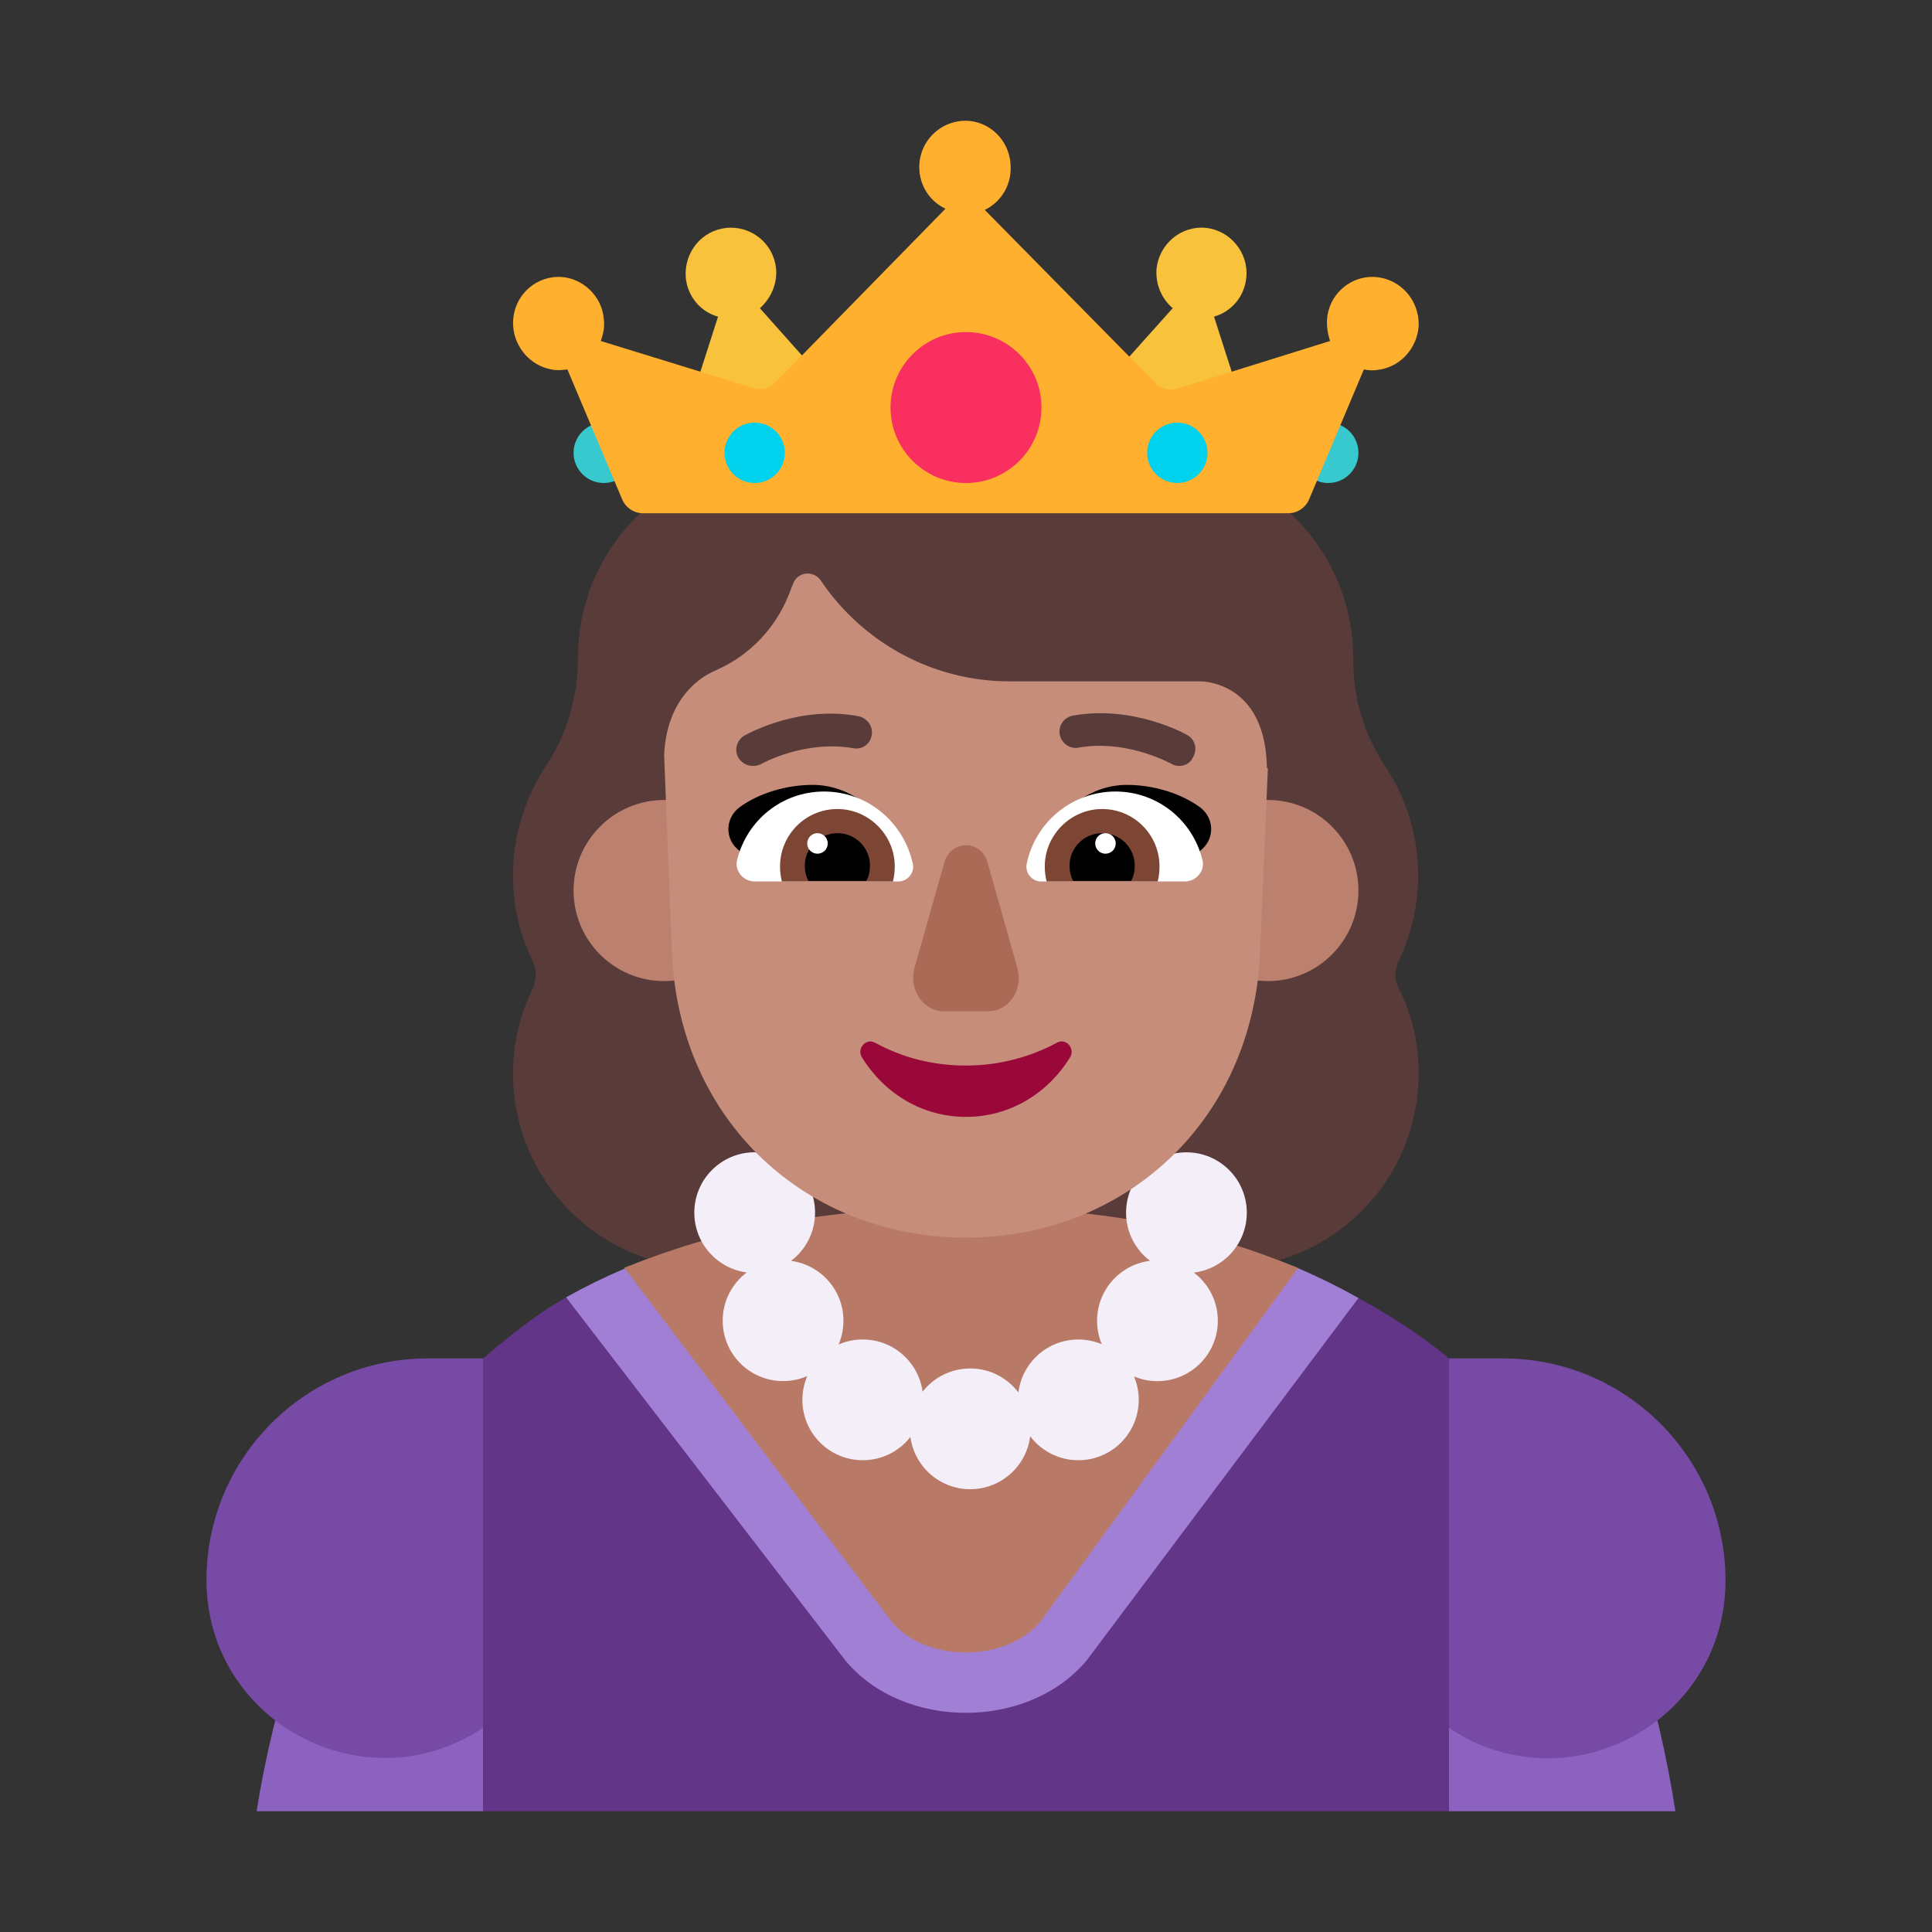 <svg fill="none" height="32" viewBox="0 0 32 32" width="32" xmlns="http://www.w3.org/2000/svg"><rect x="0" y="0" width="32" height="32" fill="#333333" stroke="none"/><path d="m23.163 15.925c.206-.431.327-.918.327-1.423 0-.674-.206-1.302-.552-1.817-.346-.524-.533-1.142-.524-1.77v-.009c0-1.817-1.468-3.296-3.292-3.296-.178 0-.346-.084-.449-.234-.599-.833-1.571-1.376-2.675-1.376s-2.076.543-2.675 1.376c-.112.14-.281.225-.458.225-1.814 0-3.292 1.47-3.292 3.296v.009c0 .627-.178 1.245-.524 1.77-.346.524-.552 1.152-.552 1.817 0 .515.112.993.327 1.423.065.141.065.309 0 .459-.206.421-.327.899-.327 1.405 0 1.779 1.44 3.221 3.217 3.221h8.566c1.777 0 3.217-1.442 3.217-3.221 0-.506-.112-.983-.327-1.405-.075-.131-.075-.3-.009-.449z" fill="#593b39"/><path d="m24 30 1-3.75-1-3.75c-.468-.392-.969-.707-1.5-1 0 0-4.131-0-6.5-0-2.442 0-6.645 0-6.645 0-.477.27-.93.642-1.355 1l-1 3.75 1 3.75z" fill="#633589"/><path d="m8 30h-3.75c.142-.892.355-1.773.639-2.645l.03-.089c.608-1.863 1.682-3.487 3.081-4.766z" fill="#8b62bf"/><path d="m27.123 27.326c.283.878.485 1.766.627 2.674h-3.75v-7.5c1.425 1.283 2.517 2.931 3.123 4.826z" fill="#8b62bf"/><path d="m24 22.5v6.12c1.96 1.31 4.58-.09 4.58-2.44 0-2.03-1.65-3.68-3.68-3.68z" fill="#774aa6"/><path d="m8 22.5v6.12c-1.96 1.3-4.58-.1-4.58-2.45 0-2.03 1.65-3.68 3.68-3.67z" fill="#774aa6"/><path d="m22.5 21.5-4.5 6c-.97 1.16-3.04 1.16-4 0l-4.624-6.012c.315-.177.641-.337.976-.479 0 0 3.617-.009 5.649-.009 2.006 0 5.5.005 5.5.005.341.147.674.311 1 .494z" fill="#a17fd5"/><path d="m16 20c2.5 0 4.016.403 5.5 1l-4.278 5.872c-.261.302-.709.498-1.226.498-.517 0-.961-.197-1.216-.496l-4.439-5.876c1.496-.6 3.158-.998 5.658-.998z" fill="#b87a66"/><path d="m12.5 14.75c0 .828-.672 1.5-1.5 1.5s-1.5-.672-1.5-1.5.672-1.5 1.5-1.5 1.5.672 1.5 1.5z" fill="#bb806e"/><path d="m22.5 14.75c0 .828-.672 1.5-1.5 1.5s-1.5-.672-1.5-1.5.672-1.5 1.5-1.5 1.5.672 1.5 1.5z" fill="#bb806e"/><path d="m13.5 20.085c0 .326-.156.616-.398.799.49.065.868.484.868.991 0 .14-.029.273-.08.394.123-.054.258-.083.4-.083.507 0 .925.377.991.865.183-.234.468-.385.789-.385.326 0 .615.156.798.397.061-.494.482-.877.993-.877.138 0 .269.028.388.078-.05-.119-.078-.251-.078-.388 0-.51.383-.932.877-.993-.241-.183-.397-.472-.397-.797 0-.552.448-1 1-1s1 .448 1 1c0 .51-.383.932-.877.992.241.183.397.472.397.798 0 .552-.448 1-1 1-.138 0-.269-.028-.388-.078.05.119.078.251.078.388 0 .552-.448 1-1 1-.326 0-.615-.156-.798-.397-.061.494-.482.877-.993.877-.507 0-.925-.377-.991-.865-.183.234-.468.385-.789.385-.552 0-1-.448-1-1 0-.14.029-.273.08-.394-.123.054-.258.083-.4.083-.552 0-1-.448-1-1 0-.326.156-.616.398-.799-.49-.065-.868-.484-.868-.991 0-.552.448-1 1-1s1 .448 1 1z" fill="#f3eef8"/><path d="m11 12.502c.043-.903.561-1.256.788-1.367.019-.009.035-.017.051-.024s.033-.014.051-.024c.521-.236.949-.672 1.172-1.23l.074-.189c.074-.199.335-.227.456-.057.707 1.05 1.878 1.674 3.124 1.674h3.152c.177 0 1.097.095 1.116 1.438.005.001.011.002.016.003l-.128 3.043c-.121 2.828-2.269 4.73-4.872 4.73-2.613 0-4.751-1.901-4.872-4.73z" fill="#c68d7b"/><path d="m13.46 13c.6 0 1.09.41 1.4.88-.329.104-.648.195-.966.286-.388.111-.773.222-1.174.354l-.51-.46c-.21-.19-.19-.52.04-.69.33-.24.79-.37 1.21-.37z" fill="#000"/><path d="m18.665 13c-.6 0-1.09.41-1.4.88.329.104.648.195.966.286.387.111.773.222 1.174.354l.51-.46c.21-.19.19-.52-.04-.69-.33-.24-.79-.37-1.21-.37z" fill="#000"/><path d="m12.21 14.24c.16-.65.74-1.13 1.44-1.13.72 0 1.32.51 1.47 1.2.03.15-.09.29-.24.29h-2.38c-.19 0-.34-.18-.29-.36z" fill="#fff"/><path d="m19.915 14.24c-.16-.65-.74-1.13-1.44-1.13-.72 0-1.33.51-1.47 1.2-.03.15.09.29.24.29h2.38c.19 0 .34-.18.29-.36z" fill="#fff"/><path d="m12.92 14.35c0-.52.42-.95.95-.95.52 0 .95.43.95.95 0 .09-.01.17-.03.25h-1.84c-.02-.08-.03-.16-.03-.25z" fill="#7d4533"/><path d="m19.205 14.35c0-.52-.42-.95-.95-.95-.52 0-.95.43-.95.95 0 .09.01.17.03.25h1.84c.02-.08.03-.16.03-.25z" fill="#7d4533"/><path d="m13.87 13.8c.3 0 .54.24.54.54 0 .09-.02.18-.06.25h-.96c-.04-.07-.06-.16-.06-.25 0-.3.24-.54.54-.54z" fill="#000"/><path d="m18.255 13.8c-.3 0-.54.24-.54.54 0 .09.02.18.06.25h.96c.04-.07.06-.16.06-.25 0-.3-.24-.54-.54-.54z" fill="#000"/><path d="m13.71 13.97c0 .094-.076.17-.17.17s-.17-.076-.17-.17.076-.17.17-.17.17.076.17.17z" fill="#fff"/><path d="m18.48 13.97c0 .094-.076.17-.17.17s-.17-.076-.17-.17.076-.17.17-.17.17.076.17.17z" fill="#fff"/><path d="m16 17.649c-.558 0-1.066-.137-1.505-.378-.149-.084-.309.095-.219.241.369.598.997.987 1.724.987s1.355-.389 1.724-.987c.09-.147-.07-.326-.219-.241-.428.231-.947.378-1.505.378z" fill="#990838"/><path d="m15.642 14.284-.495 1.747c-.101.359.147.719.486.719h.733c.348 0 .586-.359.485-.719l-.495-1.747c-.101-.379-.605-.379-.715 0z" fill="#ab6a55"/><path d="m10.5 7.5c0 .276-.224.5-.5.5-.276 0-.5-.224-.5-.5s.224-.5.5-.5c.276 0 .5.224.5.5z" fill="#37c9cd"/><path d="m22.5 7.5c0 .276-.224.5-.5.5s-.5-.224-.5-.5.224-.5.5-.5.5.224.5.5z" fill="#37c9cd"/><path d="m19.424 5.104-1.942 2.17 3.518.75-.892-2.78c.287-.08.505-.33.535-.65.04-.41-.268-.78-.674-.82-.406-.04-.773.27-.813.68-.02.26.089.5.268.65z" fill="#f9c23c"/><path d="m12.586 5.105 1.933 2.17-3.518.75.892-2.78c-.287-.08-.505-.33-.535-.65-.03-.42.268-.78.674-.82.416-.04.783.26.823.68.02.25-.089.49-.268.65z" fill="#f9c23c"/><path d="m22.691 4.587c-.375.02-.68.32-.71.691-.01.13.01.25.049.37l-2.534.791c-.128.04-.256 0-.355-.09l-2.83-2.872c.286-.14.463-.44.424-.791-.039-.36-.316-.641-.661-.681-.454-.05-.848.31-.848.761 0 .31.177.57.434.691l-2.82 2.882c-.099.1-.227.13-.355.09l-2.534-.781c.039-.11.069-.24.049-.37-.03-.37-.345-.671-.71-.691-.454-.02-.828.36-.789.831.03.35.296.641.631.701.089.02.187.01.266 0l.907 2.152c.059.14.197.23.345.23h5.344 5.344c.148 0 .286-.09.345-.23l.907-2.152c.089.02.177.02.276 0 .345-.06.602-.36.631-.711.02-.47-.355-.841-.808-.821z" fill="#ffb02e"/><path d="m16 8c.69 0 1.25-.56 1.25-1.25s-.56-1.25-1.25-1.25-1.25.56-1.25 1.25.56 1.25 1.25 1.25z" fill="#f92f60"/><path d="m13 7.5c0 .276-.224.5-.5.5s-.5-.224-.5-.5.224-.5.5-.5.5.224.5.5z" fill="#00d1ed"/><path d="m20 7.5c0 .276-.224.5-.5.5s-.5-.224-.5-.5.224-.5.5-.5.5.224.5.5z" fill="#00d1ed"/><g fill="#593b39"><path d="m19.4 12.648c.038.029.085.038.133.038.095 0 .18-.047.227-.142.076-.133.038-.294-.095-.369-.028-.019-.9-.502-1.894-.322-.151.028-.246.17-.218.312.028.151.171.246.312.218.736-.13 1.401.2 1.517.257.011.005.018.008.018.008z"/><path d="m12.231 12.553c.057.085.142.133.237.133.047 0 .095-.009.133-.028.009-.009.729-.407 1.534-.265.151.028.284-.076.303-.218.028-.142-.076-.284-.218-.312-.953-.182-1.785.264-1.885.317-.004.002-.009.005-.009.005-.123.076-.17.237-.095.369z"/></g></svg>